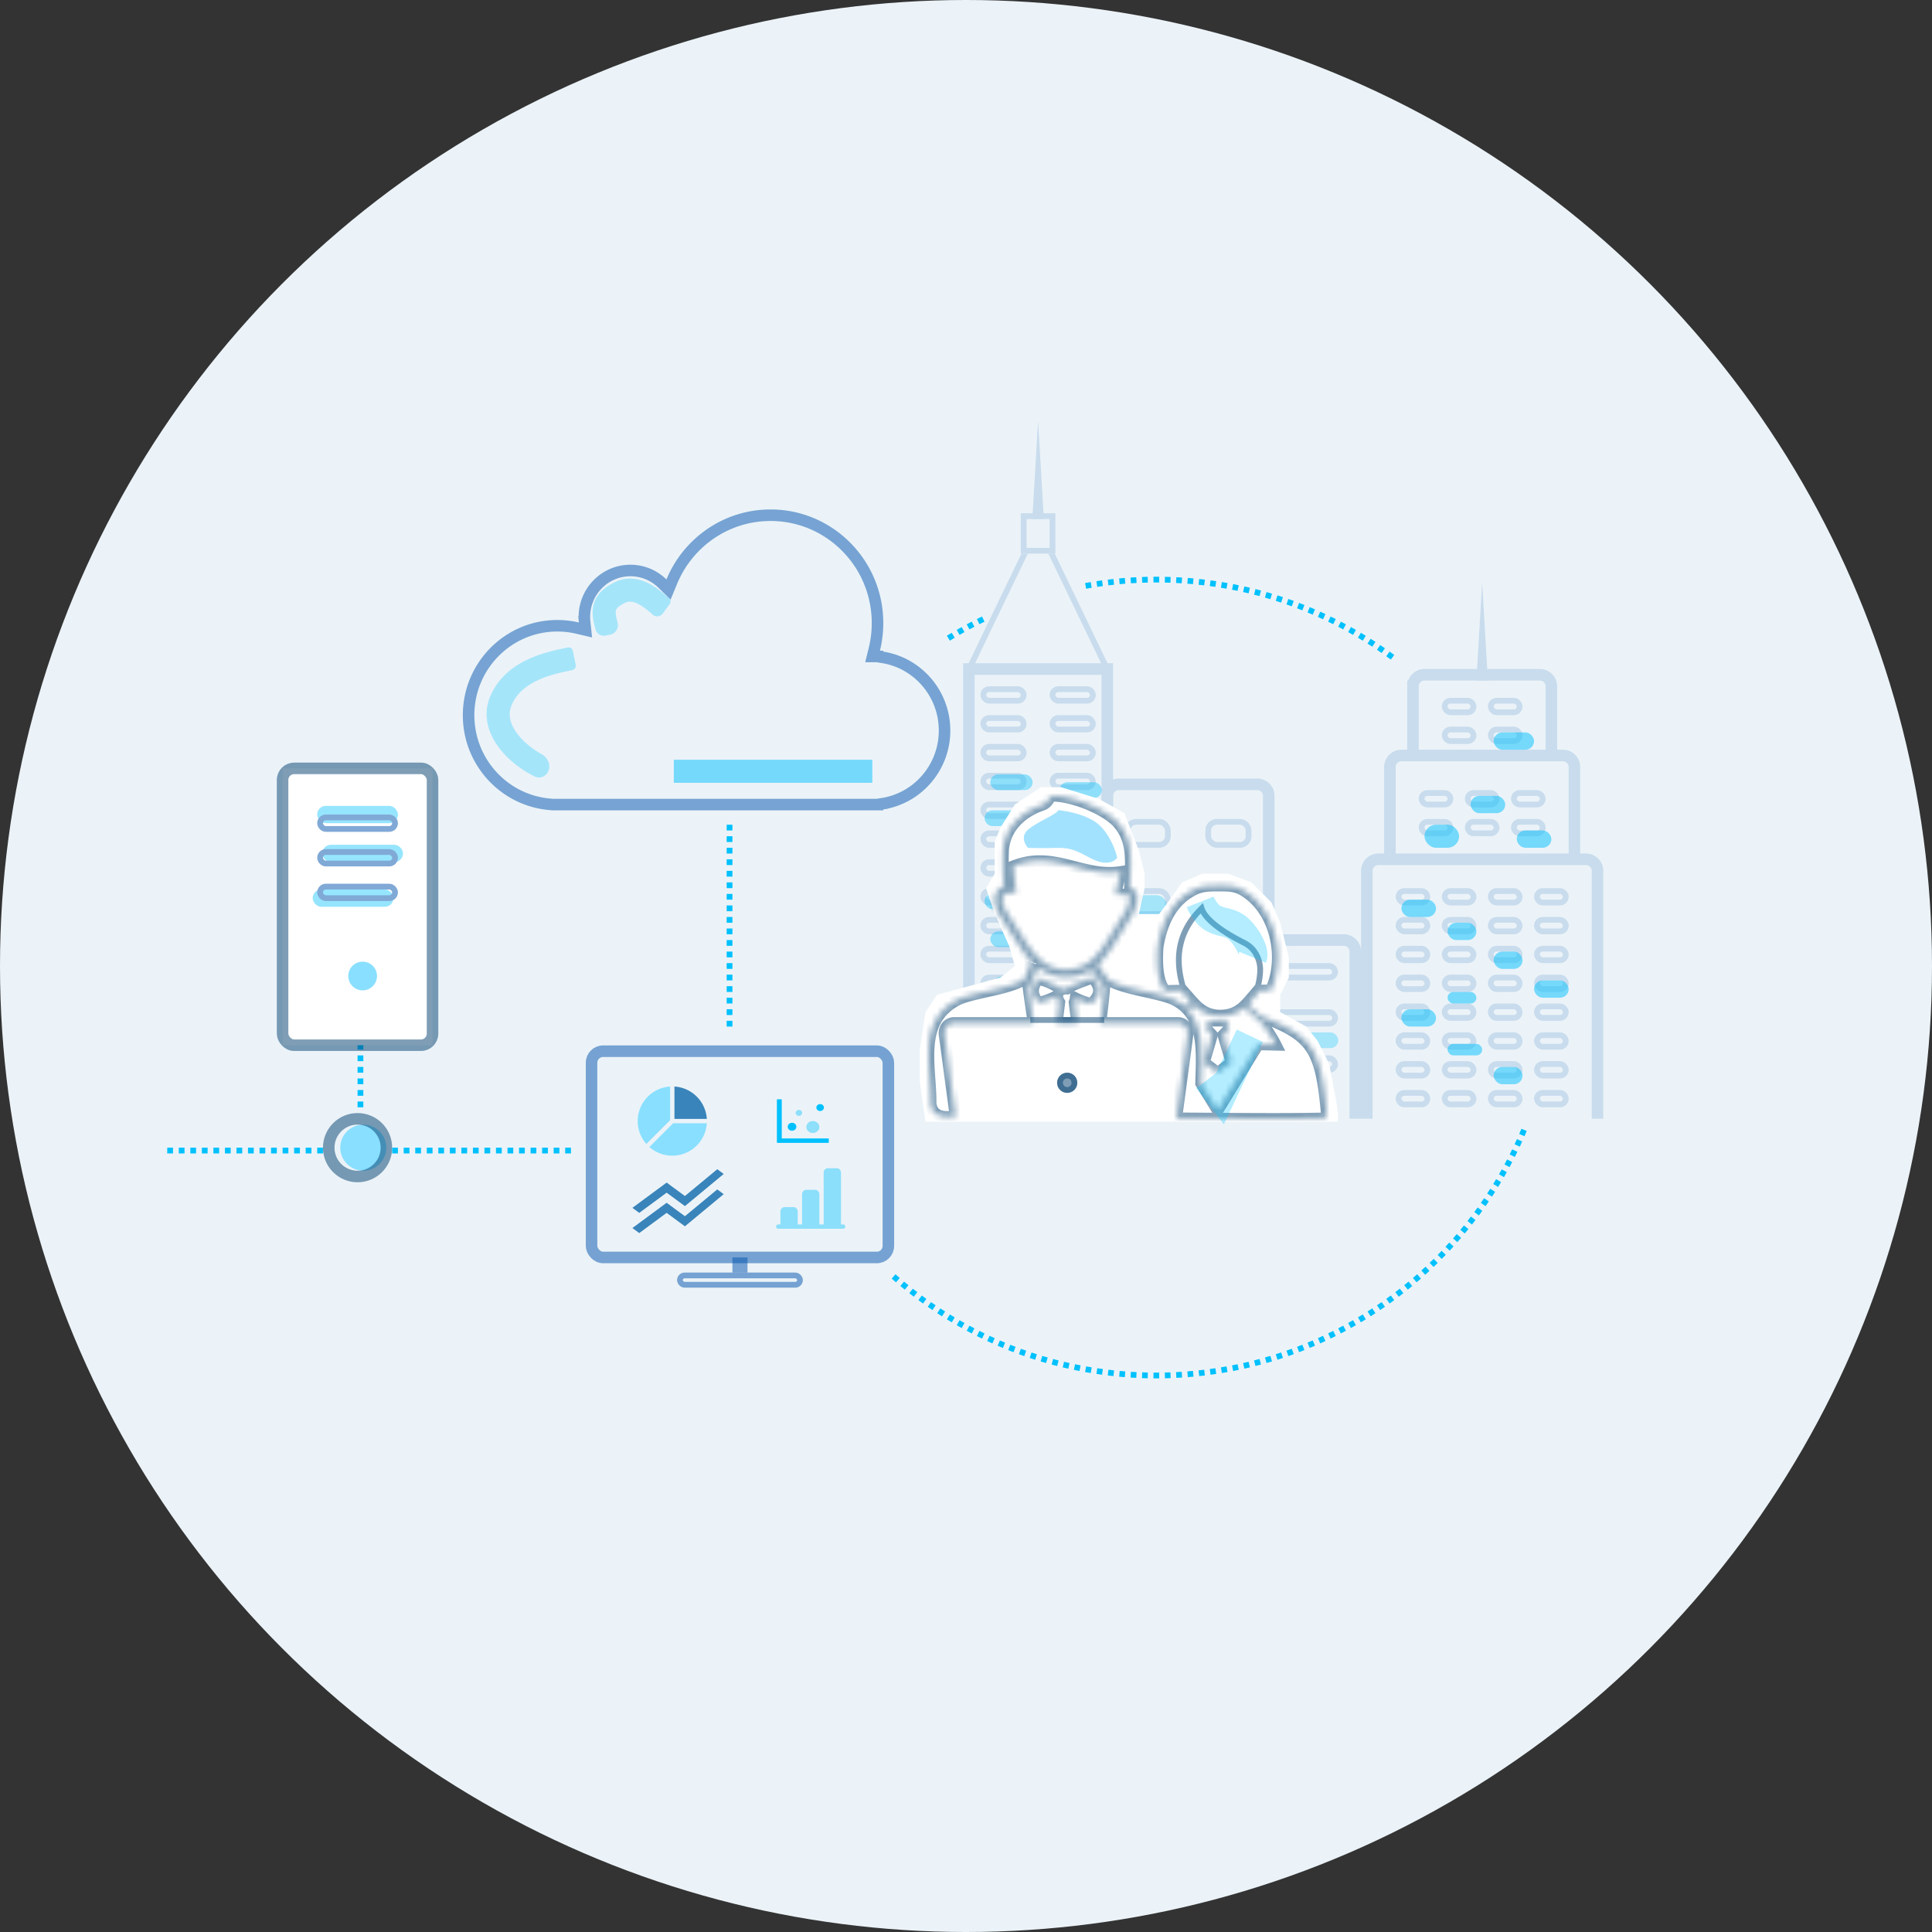 <svg width="335" height="335" fill="none" xmlns="http://www.w3.org/2000/svg"><rect width="100%" height="100%" fill="#333333" stroke="none"/><circle cx="167.5" cy="167.5" r="167.5" fill="#EBF3F8"/><g clip-path="url(#a)"><g opacity=".3"><path d="M237 151a2 2 0 0 1 2-2h36a2 2 0 0 1 2 2v65h-40v-65zM241 133a2 2 0 0 1 2-2h28a2 2 0 0 1 2 2v16h-32v-16zM245 119a2 2 0 0 1 2-2h20a2 2 0 0 1 2 2v12h-24v-12z" stroke="#76A3D3" stroke-width="2"/><rect x="250.5" y="121.5" width="5" height="2" rx="1" stroke="#76A3D3"/><rect x="250.5" y="126.5" width="5" height="2" rx="1" stroke="#76A3D3"/><rect x="246.5" y="137.5" width="5" height="2" rx="1" stroke="#76A3D3"/><rect x="246.5" y="142.5" width="5" height="2" rx="1" stroke="#76A3D3"/><rect x="242.5" y="154.5" width="5" height="2" rx="1" stroke="#76A3D3"/><rect x="242.5" y="159.5" width="5" height="2" rx="1" stroke="#76A3D3"/><rect x="242.5" y="164.5" width="5" height="2" rx="1" stroke="#76A3D3"/><rect x="242.5" y="169.5" width="5" height="2" rx="1" stroke="#76A3D3"/><rect x="242.5" y="174.5" width="5" height="2" rx="1" stroke="#76A3D3"/><rect x="242.5" y="179.5" width="5" height="2" rx="1" stroke="#76A3D3"/><rect x="242.5" y="184.5" width="5" height="2" rx="1" stroke="#76A3D3"/><rect x="242.5" y="189.5" width="5" height="2" rx="1" stroke="#76A3D3"/><rect x="262.5" y="137.5" width="5" height="2" rx="1" stroke="#76A3D3"/><rect x="262.5" y="142.5" width="5" height="2" rx="1" stroke="#76A3D3"/><rect x="258.5" y="154.5" width="5" height="2" rx="1" stroke="#76A3D3"/><rect x="258.5" y="159.5" width="5" height="2" rx="1" stroke="#76A3D3"/><rect x="258.5" y="164.5" width="5" height="2" rx="1" stroke="#76A3D3"/><rect x="258.5" y="169.5" width="5" height="2" rx="1" stroke="#76A3D3"/><rect x="258.5" y="174.5" width="5" height="2" rx="1" stroke="#76A3D3"/><rect x="258.5" y="179.5" width="5" height="2" rx="1" stroke="#76A3D3"/><rect x="258.5" y="184.5" width="5" height="2" rx="1" stroke="#76A3D3"/><rect x="258.5" y="189.5" width="5" height="2" rx="1" stroke="#76A3D3"/><rect x="266.5" y="154.5" width="5" height="2" rx="1" stroke="#76A3D3"/><rect x="266.5" y="159.5" width="5" height="2" rx="1" stroke="#76A3D3"/><rect x="266.5" y="164.5" width="5" height="2" rx="1" stroke="#76A3D3"/><rect x="266.5" y="169.5" width="5" height="2" rx="1" stroke="#76A3D3"/><rect x="266.5" y="174.5" width="5" height="2" rx="1" stroke="#76A3D3"/><rect x="266.5" y="179.5" width="5" height="2" rx="1" stroke="#76A3D3"/><rect x="266.5" y="184.5" width="5" height="2" rx="1" stroke="#76A3D3"/><rect x="266.5" y="189.5" width="5" height="2" rx="1" stroke="#76A3D3"/><rect x="258.5" y="121.5" width="5" height="2" rx="1" stroke="#76A3D3"/><rect x="258.5" y="126.5" width="5" height="2" rx="1" stroke="#76A3D3"/><rect x="254.5" y="137.5" width="5" height="2" rx="1" stroke="#76A3D3"/><rect x="254.5" y="142.5" width="5" height="2" rx="1" stroke="#76A3D3"/><rect x="250.5" y="154.5" width="5" height="2" rx="1" stroke="#76A3D3"/><rect x="250.5" y="159.5" width="5" height="2" rx="1" stroke="#76A3D3"/><rect x="250.5" y="164.5" width="5" height="2" rx="1" stroke="#76A3D3"/><rect x="250.5" y="169.5" width="5" height="2" rx="1" stroke="#76A3D3"/><rect x="250.5" y="174.5" width="5" height="2" rx="1" stroke="#76A3D3"/><rect x="250.5" y="179.5" width="5" height="2" rx="1" stroke="#76A3D3"/><rect x="250.5" y="184.5" width="5" height="2" rx="1" stroke="#76A3D3"/><rect x="250.5" y="189.5" width="5" height="2" rx="1" stroke="#76A3D3"/><path d="m257 101 1 17h-2l1-17z" fill="#76A3D3"/></g><g opacity=".3"><path d="M206 165a2 2 0 0 1 2-2h25a2 2 0 0 1 2 2v51h-29v-51z" stroke="#76A3D3" stroke-width="2"/><rect x="209.5" y="167.5" width="22" height="2" rx="1" stroke="#76A3D3"/><rect x="195.5" y="142.5" width="7" height="4" rx="1.5" stroke="#76A3D3"/><rect x="170.5" y="119.5" width="7" height="2" rx="1" stroke="#76A3D3"/><rect x="170.5" y="124.5" width="7" height="2" rx="1" stroke="#76A3D3"/><rect x="170.5" y="129.5" width="7" height="2" rx="1" stroke="#76A3D3"/><rect x="170.5" y="134.5" width="7" height="2" rx="1" stroke="#76A3D3"/><rect x="170.5" y="139.5" width="7" height="2" rx="1" stroke="#76A3D3"/><rect x="170.5" y="144.5" width="7" height="2" rx="1" stroke="#76A3D3"/><rect x="170.5" y="149.5" width="7" height="2" rx="1" stroke="#76A3D3"/><rect x="170.5" y="154.5" width="7" height="2" rx="1" stroke="#76A3D3"/><rect x="170.5" y="159.5" width="7" height="2" rx="1" stroke="#76A3D3"/><rect x="170.5" y="164.5" width="7" height="2" rx="1" stroke="#76A3D3"/><rect x="170.5" y="169.5" width="7" height="2" rx="1" stroke="#76A3D3"/><rect x="170.5" y="174.5" width="7" height="2" rx="1" stroke="#76A3D3"/><rect x="170.5" y="179.5" width="7" height="2" rx="1" stroke="#76A3D3"/><rect x="170.5" y="184.5" width="7" height="2" rx="1" stroke="#76A3D3"/><rect x="170.5" y="189.5" width="7" height="2" rx="1" stroke="#76A3D3"/><rect x="182.5" y="119.5" width="7" height="2" rx="1" stroke="#76A3D3"/><rect x="182.5" y="124.5" width="7" height="2" rx="1" stroke="#76A3D3"/><rect x="182.5" y="129.5" width="7" height="2" rx="1" stroke="#76A3D3"/><rect x="182.5" y="134.5" width="7" height="2" rx="1" stroke="#76A3D3"/><rect x="182.5" y="139.5" width="7" height="2" rx="1" stroke="#76A3D3"/><rect x="182.5" y="144.5" width="7" height="2" rx="1" stroke="#76A3D3"/><rect x="182.5" y="149.5" width="7" height="2" rx="1" stroke="#76A3D3"/><rect x="182.5" y="154.5" width="7" height="2" rx="1" stroke="#76A3D3"/><rect x="182.5" y="159.5" width="7" height="2" rx="1" stroke="#76A3D3"/><rect x="182.5" y="164.5" width="7" height="2" rx="1" stroke="#76A3D3"/><rect x="182.5" y="169.5" width="7" height="2" rx="1" stroke="#76A3D3"/><rect x="182.5" y="174.5" width="7" height="2" rx="1" stroke="#76A3D3"/><rect x="182.5" y="179.5" width="7" height="2" rx="1" stroke="#76A3D3"/><rect x="182.5" y="184.5" width="7" height="2" rx="1" stroke="#76A3D3"/><rect x="182.5" y="189.5" width="7" height="2" rx="1" stroke="#76A3D3"/><rect x="209.5" y="142.5" width="7" height="4" rx="1.5" stroke="#76A3D3"/><rect x="209.5" y="175.5" width="22" height="2" rx="1" stroke="#76A3D3"/><rect x="195.5" y="154.5" width="7" height="4" rx="1.5" stroke="#76A3D3"/><rect x="209.5" y="154.5" width="7" height="4" rx="1.5" stroke="#76A3D3"/><rect x="209.5" y="183.5" width="22" height="2" rx="1" stroke="#76A3D3"/><rect x="195.5" y="166.5" width="7" height="4" rx="1.5" stroke="#76A3D3"/><rect x="209.5" y="191.5" width="22" height="2" rx="1" stroke="#76A3D3"/><rect x="195.5" y="178.5" width="7" height="4" rx="1.5" stroke="#76A3D3"/><rect x="195.5" y="190.5" width="7" height="4" rx="1.5" stroke="#76A3D3"/><path stroke="#76A3D3" stroke-width="2" d="M168 116h24v87h-24z"/><path stroke="#76A3D3" d="M177.5 89.5h5v6h-5z"/><path fill-rule="evenodd" clip-rule="evenodd" d="m177.111 96-9.63 20-.481 1h26l-.481-1-9.63-20h-1.11l9.63 20h-22.818l9.63-20h-1.11z" fill="#76A3D3"/><path d="m180 73 1 17h-2l1-17z" fill="#76A3D3"/><path fill-rule="evenodd" clip-rule="evenodd" d="M194 135a3 3 0 0 0-3 3v64h2v-64a1 1 0 0 1 1-1h24a1 1 0 0 1 1 1v25h2v-25a3 3 0 0 0-3-3h-24zm12 82v-2h-8.5v2h8.5z" fill="#76A3D3"/></g><rect x="247" y="143" width="6" height="4" rx="2" fill="#00C1FE" fill-opacity=".5" style="mix-blend-mode:multiply"/><rect x="263" y="144" width="6" height="3" rx="1.5" fill="#00C1FE" fill-opacity=".5" style="mix-blend-mode:multiply"/><rect x="255" y="138" width="6" height="3" rx="1.5" fill="#00C1FE" fill-opacity=".5" style="mix-blend-mode:multiply"/><rect x="259" y="127" width="7" height="3" rx="1.5" fill="#00C1FE" fill-opacity=".5" style="mix-blend-mode:multiply"/><rect x="243" y="156" width="6" height="3" rx="1.5" fill="#00C1FE" fill-opacity=".5" style="mix-blend-mode:multiply"/><rect x="251" y="160" width="5" height="3" rx="1.5" fill="#00C1FE" fill-opacity=".5" style="mix-blend-mode:multiply"/><rect x="259" y="165" width="5" height="3" rx="1.5" fill="#00C1FE" fill-opacity=".5" style="mix-blend-mode:multiply"/><rect x="266" y="170" width="6" height="3" rx="1.5" fill="#00C1FE" fill-opacity=".5" style="mix-blend-mode:multiply"/><rect x="251" y="172" width="5" height="2" rx="1" fill="#00C1FE" fill-opacity=".5" style="mix-blend-mode:multiply"/><rect x="243" y="175" width="6" height="3" rx="1.5" fill="#00C1FE" fill-opacity=".5" style="mix-blend-mode:multiply"/><rect x="251" y="181" width="6" height="2" rx="1" fill="#00C1FE" fill-opacity=".5" style="mix-blend-mode:multiply"/><rect x="259" y="185" width="5" height="3" rx="1.5" fill="#00C1FE" fill-opacity=".5" style="mix-blend-mode:multiply"/></g><rect x="213.051" y="179.016" width="19" height="2.724" rx="1.362" fill="#00C1FE" fill-opacity=".3" style="mix-blend-mode:multiply"/><rect x="197.061" y="166.434" width="6.57" height="3.566" rx="1.783" fill="#00C1FE" fill-opacity=".3" style="mix-blend-mode:multiply"/><rect x="195.766" y="155.226" width="6.57" height="3.566" rx="1.783" fill="#00C1FE" fill-opacity=".3" style="mix-blend-mode:multiply"/><rect x="210.48" y="166.5" width="6.57" height="3.566" rx="1.783" fill="#00C1FE" fill-opacity=".3" style="mix-blend-mode:multiply"/><rect x="197.061" y="190" width="6.57" height="3.566" rx="1.783" fill="#00C1FE" fill-opacity=".3" style="mix-blend-mode:multiply"/><rect x="182.384" y="184.276" width="7.334" height="2.724" rx="1.362" fill="#00C1FE" fill-opacity=".4" style="mix-blend-mode:multiply"/><rect x="172.217" y="185.638" width="7.334" height="2.724" rx="1.362" fill="#00C1FE" fill-opacity=".4" style="mix-blend-mode:multiply"/><rect x="179.551" y="176.5" width="7.334" height="2.724" rx="1.362" fill="#00C1FE" fill-opacity=".4" style="mix-blend-mode:multiply"/><rect x="171.717" y="134.276" width="7.334" height="2.724" rx="1.362" fill="#00C1FE" fill-opacity=".4" style="mix-blend-mode:multiply"/><rect x="183.717" y="135.638" width="7.334" height="2.724" rx="1.362" fill="#00C1FE" fill-opacity=".4" style="mix-blend-mode:multiply"/><rect x="170.717" y="140.516" width="7.334" height="2.724" rx="1.362" fill="#00C1FE" fill-opacity=".4" style="mix-blend-mode:multiply"/><rect x="182.384" y="144.611" width="7.334" height="2.724" rx="1.362" fill="#00C1FE" fill-opacity=".4" style="mix-blend-mode:multiply"/><rect x="181.514" y="149.117" width="7.334" height="2.724" rx="1.362" fill="#00C1FE" fill-opacity=".4" style="mix-blend-mode:multiply"/><rect x="170.717" y="154.921" width="7.334" height="2.724" rx="1.362" fill="#00C1FE" fill-opacity=".4" style="mix-blend-mode:multiply"/><rect x="181.514" y="156.069" width="7.334" height="2.724" rx="1.362" fill="#00C1FE" fill-opacity=".4" style="mix-blend-mode:multiply"/><rect x="171.717" y="161.5" width="7.334" height="2.724" rx="1.362" fill="#00C1FE" fill-opacity=".4" style="mix-blend-mode:multiply"/><rect x="181.322" y="159.958" width="7.334" height="2.724" rx="1.362" fill="#00C1FE" fill-opacity=".4" style="mix-blend-mode:multiply"/><rect x="172.217" y="169.351" width="7.334" height="2.724" rx="1.362" fill="#00C1FE" fill-opacity=".4" style="mix-blend-mode:multiply"/><rect x="181.322" y="170.5" width="7.334" height="2.724" rx="1.362" fill="#00C1FE" fill-opacity=".4" style="mix-blend-mode:multiply"/><path stroke="#00C1FE" stroke-dasharray="1 1" d="M126.5 143v36"/><path d="m153.005 139.364-.846.132v.019H95.883l-.74-.071c-7.788-.754-13.89-7.371-13.89-15.434 0-8.57 6.893-15.505 15.378-15.505 1.212 0 2.39.141 3.519.408l1.372.324-.148-1.402a8.181 8.181 0 0 1-.045-.862c0-4.454 3.581-8.052 7.981-8.052 2.156 0 4.112.862 5.55 2.266l1.058 1.033.565-1.367c2.795-6.767 9.416-11.515 17.129-11.515 10.236 0 18.547 8.365 18.547 18.7 0 1.57-.192 3.095-.553 4.551l-.308 1.24h.861v.02l.846.131c6.097.949 10.776 6.266 10.776 12.692 0 6.427-4.679 11.743-10.776 12.692z" stroke="#76A3D3" stroke-width="2"/><path fill-rule="evenodd" clip-rule="evenodd" d="M111.216 105.039c-1.177-.74-2.042-.88-2.758-.544-.901.422-1.303.782-1.482 1.01a.942.942 0 0 0-.214.605c-.014.315.049.729.207 1.383.035.148.078.315.124.497.246.965-.392 1.9-1.372 2.076l-.817.146c-.743.134-1.464-.359-1.651-1.09a62.57 62.57 0 0 1-.173-.69c-.169-.703-.354-1.581-.315-2.495.043-.98.34-1.981 1.068-2.906.696-.884 1.69-1.578 2.927-2.158 2.58-1.209 5.006-.213 6.585.779.817.514 1.528 1.099 2.079 1.576.26.225.458.401.615.541a.71.71 0 0 1 .11.936l-1.209 1.653c-.426.584-1.231.693-1.772.213a32.774 32.774 0 0 0-.364-.32c-.494-.429-1.027-.859-1.588-1.212zm-17.463 12.687c-2.214.937-4.08 2.319-5.027 4.502-.786 1.811-.184 3.729 1.482 5.616 1.08 1.224 2.449 2.23 3.682 2.902.97.53 1.588 1.648 1.284 2.71-.303 1.062-1.416 1.679-2.413 1.204-1.885-.898-3.956-2.361-5.552-4.169-2.155-2.442-3.825-6.002-2.152-9.855 1.51-3.482 4.41-5.44 7.137-6.594 2.316-.98 4.714-1.46 6.277-1.773a.72.72 0 0 1 .847.555l.51 2.414a.813.813 0 0 1-.634.967c-1.581.319-3.534.714-5.441 1.521z" fill="#00C1FE" fill-opacity=".3"/><path d="M116.833 133.736h34.423" stroke="#00C1FE" stroke-opacity=".5" stroke-width="4"/><path fill-rule="evenodd" clip-rule="evenodd" d="M241.754 113.564a78.417 78.417 0 0 0-.803-.584l-.582.813c.265.19.528.382.791.576l.594-.805zm-1.613-1.156-.571.821a64.044 64.044 0 0 0-.808-.554l.559-.829c.275.186.548.373.82.562zm-1.646-1.11-.547.836a63.98 63.98 0 0 0-.823-.529l.536-.845c.279.177.557.357.834.538zm-1.677-1.063-.523.852a71.531 71.531 0 0 0-.837-.506l.511-.86c.284.169.567.34.849.514zm-1.705-1.015-.499.867a71.517 71.517 0 0 0-.852-.482l.486-.874c.29.161.578.324.865.489zm-1.736-.965-.473.88a88.779 88.779 0 0 0-.864-.457l.461-.887c.293.153.585.307.876.464zm-1.76-.915-.449.894a54.973 54.973 0 0 0-.878-.433l.435-.9c.299.144.596.29.892.439zm-1.787-.865-.423.907a59.245 59.245 0 0 0-.889-.407l.409-.912c.302.135.603.273.903.412zm-1.812-.813-.396.919c-.299-.13-.6-.257-.901-.382l.383-.923c.306.126.611.255.914.386zm-1.833-.76-.369.93a71.742 71.742 0 0 0-.912-.356l.356-.934c.31.118.618.238.925.36zm-1.856-.708-.343.94a55.623 55.623 0 0 0-.92-.328l.33-.945c.312.109.623.22.933.333zm-1.873-.653-.315.949c-.31-.103-.62-.204-.932-.302l.302-.954c.316.101.631.203.945.307zm-1.893-.599-.288.957a72.367 72.367 0 0 0-.938-.275l.275-.961c.318.09.635.183.951.279zm-1.908-.545-.261.965a77.48 77.48 0 0 0-.947-.248l.246-.969c.322.082.642.166.962.252zm-1.923-.489-.233.972a73.365 73.365 0 0 0-.953-.221l.219-.975c.323.072.645.147.967.224zm-1.939-.435-.205.979a59.982 59.982 0 0 0-.957-.193l.19-.982c.325.063.649.129.972.196zm-1.946-.378-.177.985a60.683 60.683 0 0 0-.965-.166l.162-.987c.328.054.654.11.98.168zm-1.962-.322-.148.989a60.66 60.66 0 0 0-.966-.138l.134-.991c.328.044.654.091.98.14zm-1.964-.266-.12.993a78.37 78.37 0 0 0-.974-.111l.105-.994c.33.035.66.072.989.112zm-1.975-.21-.092.996c-.323-.03-.648-.058-.973-.083l.078-.997c.329.026.658.054.987.084zm-1.979-.154-.063.998a79.3 79.3 0 0 0-.98-.055l.049-.999c.332.017.664.035.994.056zm-1.982-.097-.035.999a79.076 79.076 0 0 0-.977-.028l.021-.999c.331.007.662.016.991.028zm-1.986-.042-.007 1a80.69 80.69 0 0 0-.983 0l-.007-1 .498-.002.499.002zm-1.992.014.021.999a78.68 78.68 0 0 0-.978.028l-.035-.999c.33-.012.661-.021.992-.028zm-1.98.069.049.999a79.3 79.3 0 0 0-.98.055l-.063-.998c.331-.021.662-.039.994-.056zm-1.985.126.077.997c-.325.025-.649.053-.973.083l-.091-.996c.328-.03.657-.058.987-.084zm-1.974.182.106.994c-.326.035-.65.072-.974.111l-.12-.993c.329-.04.658-.077.988-.112zm-1.973.238.134.991c-.322.044-.644.089-.966.138l-.148-.989c.326-.049.653-.096.98-.14zm-1.962.294.162.987c-.322.053-.644.108-.965.166l-.176-.985c.326-.058.652-.114.979-.168zm-18.858 5.974.436.9a59.61 59.61 0 0 0-.879.433l-.448-.894c.296-.149.593-.295.891-.439zm-1.775.89.461.887c-.289.151-.577.303-.864.457l-.474-.88c.291-.157.583-.311.877-.464zm-1.748.94.486.874c-.285.159-.569.319-.851.482l-.499-.867c.287-.165.575-.328.864-.489zm-1.72.99.511.86c-.281.167-.56.335-.837.506l-.524-.853c.282-.173.565-.344.85-.513zm-10.419 111.98.661-.751c.245.216.491.429.739.641l-.65.76a75.783 75.783 0 0 1-.75-.65zm1.509 1.29.639-.769c.251.208.503.415.757.62l-.628.778a91.548 91.548 0 0 1-.768-.629zm1.545 1.246.617-.787c.256.202.515.401.774.598l-.605.796a51.35 51.35 0 0 1-.786-.607zm1.58 1.203.594-.805c.262.194.526.386.791.576l-.583.813a78.282 78.282 0 0 1-.802-.584zm1.613 1.156c.272.189.545.376.819.561l.559-.829c-.27-.182-.539-.366-.807-.553l-.571.821zm1.645 1.11.548-.837c.273.179.547.355.822.53l-.535.845c-.28-.178-.558-.357-.835-.538zm1.677 1.063.524-.852c.277.171.556.339.837.506l-.511.86a79.84 79.84 0 0 1-.85-.514zm1.706 1.015.499-.867c.282.162.566.323.851.482l-.486.874a73.561 73.561 0 0 1-.864-.489zm1.735.965.474-.88c.287.154.575.306.864.456l-.461.888a66.445 66.445 0 0 1-.877-.464zm1.761.915.448-.894c.292.147.585.291.879.433l-.436.9c-.298-.144-.595-.29-.891-.439zm1.787.865c.3.139.6.277.902.412l.41-.912a65.222 65.222 0 0 1-.889-.407l-.423.907zm1.812.813.396-.919c.299.13.599.257.901.382l-.383.923a67.629 67.629 0 0 1-.914-.386zm1.832.76.37-.93c.303.121.607.239.912.356l-.357.934a80.29 80.29 0 0 1-.925-.36zm1.857.707.343-.939c.305.112.612.221.919.328l-.329.945a60.83 60.83 0 0 1-.933-.334zm1.872.654.316-.949c.309.103.62.204.932.302l-.302.954a87.24 87.24 0 0 1-.946-.307zm1.893.599.289-.957c.311.093.624.185.937.275l-.274.961a74.54 74.54 0 0 1-.952-.279zm1.909.545.26-.966c.315.085.631.168.948.249l-.247.969a75.177 75.177 0 0 1-.961-.252zm1.923.489.233-.972c.316.076.634.149.952.221l-.218.975a61.707 61.707 0 0 1-.967-.224zm1.939.435.204-.979c.319.067.638.131.958.193l-.191.982a79.414 79.414 0 0 1-.971-.196zm1.946.378.176-.985c.321.058.643.113.966.166l-.163.987c-.327-.054-.653-.11-.979-.168zm1.961.322.149-.989c.321.048.643.094.965.138l-.134.991a64.164 64.164 0 0 1-.98-.14zm1.965.266.12-.993c.324.039.649.076.974.111l-.106.994c-.33-.035-.659-.072-.988-.112zm1.975.21.091-.996c.324.03.649.058.974.083l-.078.997c-.33-.026-.659-.054-.987-.084zm1.978.154.064-.998c.326.02.652.039.979.055l-.049.999a81.58 81.58 0 0 1-.994-.056zm1.982.097.035-.999c.326.011.651.021.978.027l-.021 1a65.315 65.315 0 0 1-.992-.028zm1.987.042.007-1 .326.002h.165l.492-.002.007 1-.499.002-.498-.002zm1.992-.014-.021-1c.326-.006.652-.016.977-.027l.036.999c-.33.012-.661.021-.992.028zm1.98-.069-.05-.999c.328-.016.654-.035.98-.055l.063.998c-.33.021-.662.039-.993.056zm1.985-.126-.078-.997c.325-.025.65-.053.973-.083l.092.996c-.329.03-.658.058-.987.084zm1.973-.182-.105-.994c.325-.035.65-.072.974-.111l.12.993c-.329.04-.658.077-.989.112zm1.973-.238-.134-.991c.323-.044.645-.09.966-.138l.148.989a62.43 62.43 0 0 1-.98.14zm1.962-.294-.162-.987c.323-.053.644-.108.965-.166l.177.985c-.326.058-.652.114-.98.168zm1.954-.35-.19-.982c.32-.062.639-.126.957-.193l.205.979c-.323.067-.647.133-.972.196zm1.944-.407-.219-.975c.319-.072.636-.145.953-.221l.233.972a64.44 64.44 0 0 1-.967.224zm1.928-.461-.246-.969c.316-.081.632-.164.947-.249l.261.966c-.32.086-.64.17-.962.252zm1.919-.518-.275-.961c.314-.09.627-.182.938-.275l.288.957c-.316.095-.633.188-.951.279zm1.899-.571-.302-.954c.312-.098.622-.199.932-.302l.315.949c-.314.104-.629.206-.945.307zm1.885-.627-.33-.945c.308-.107.615-.216.92-.328l.343.939c-.31.114-.621.225-.933.334zm1.864-.681c.31-.118.618-.238.925-.36l-.369-.93c-.303.121-.607.239-.912.356l.356.934zm1.844-.734-.383-.923c.301-.125.602-.252.901-.382l.396.918c-.303.132-.608.26-.914.387zm1.823-.787-.409-.912c.297-.134.594-.269.889-.407l.423.907c-.3.139-.601.277-.903.412zm1.798-.838-.435-.9c.294-.142.587-.286.878-.433l.449.894c-.296.149-.593.295-.892.439zm1.776-.89-.461-.888c.289-.15.577-.302.864-.456l.473.88c-.291.157-.583.311-.876.464zm1.747-.94-.486-.874c.285-.159.569-.32.852-.482l.499.867c-.287.165-.575.328-.865.489zm1.721-.99-.511-.86c.28-.167.559-.335.837-.506l.523.852a91.15 91.15 0 0 1-.849.514zm1.692-1.039-.536-.845c.276-.175.55-.351.823-.53l.547.837c-.277.181-.555.361-.834.538zm1.66-1.087-.559-.829c.271-.182.54-.366.808-.553l.571.821c-.272.189-.545.376-.82.561zm1.63-1.133-.582-.813c.265-.19.528-.382.791-.576l.594.805c-.266.196-.534.391-.803.584zm1.597-1.18-.606-.796c.26-.197.518-.396.775-.598l.617.787c-.261.205-.523.407-.786.607zm1.562-1.224c.258-.208.514-.417.768-.629l-.639-.769c-.25.208-.503.415-.757.62l.628.778zm1.527-1.269-.649-.76c.248-.212.494-.425.739-.641l.66.751a58.19 58.19 0 0 1-.75.65zm1.491-1.311-.671-.741c.241-.219.482-.439.72-.662l.682.732c-.242.226-.486.449-.731.671zm1.452-1.353-.692-.722c.236-.225.47-.453.702-.682l.702.713c-.236.232-.473.462-.712.691zm1.414-1.393-.712-.702c.229-.233.456-.466.682-.702l.722.692c-.229.239-.46.476-.692.712zm1.373-1.433-.731-.682c.222-.239.442-.479.661-.721l.742.671c-.222.246-.446.489-.672.732zm1.332-1.472-.75-.661c.215-.244.429-.491.641-.739l.76.65c-.215.252-.432.502-.651.75zm1.291-1.509-.77-.639c.209-.251.415-.503.62-.757l.778.628c-.208.258-.417.514-.628.768zm1.246-1.545-.787-.617c.201-.256.4-.514.598-.774l.796.606c-.201.263-.403.525-.607.785zm1.202-1.58-.804-.594c.193-.262.385-.526.575-.791l.813.583c-.193.269-.387.536-.584.802zm1.157-1.613-.821-.571c.186-.268.37-.537.553-.807l.829.559c-.185.275-.372.548-.561.819zm1.11-1.645-.837-.548c.178-.272.355-.547.529-.822l.845.535c-.177.28-.356.558-.537.835zm1.063-1.677-.852-.523c.17-.278.339-.557.505-.837l.86.511c-.169.284-.34.567-.513.849zm1.014-1.706-.867-.499c.163-.282.323-.566.482-.851l.874.486c-.161.289-.324.577-.489.864zm.966-1.735-.881-.474c.154-.287.306-.575.457-.864l.887.461c-.152.294-.307.586-.463.877zm.915-1.761-.894-.448c.146-.292.29-.585.432-.879l.901.436a91.99 91.99 0 0 1-.439.891zm.864-1.787-.906-.422c.137-.296.273-.592.406-.89l.913.41c-.136.302-.273.603-.413.902zm.813-1.811c.131-.304.26-.609.387-.914l-.924-.383c-.125.301-.252.601-.381.9l.918.397z" fill="#00C1FE"/><circle cx="62.991" cy="199" r="3.991" fill="#89DFFF" style="mix-blend-mode:multiply"/><circle cx="62" cy="199" r="5" stroke="#003E6E" stroke-opacity=".5" stroke-width="2"/><path stroke="#00C1FE" stroke-dasharray="1 1" d="M68 199.5h31M29 199.5h27M62.5 181v12"/><path fill="#fff" d="M49 133.234h26v48H49z"/><rect x="49" y="133.234" width="26" height="48" rx="2" stroke="#003E6E" stroke-opacity=".5" stroke-width="2"/><rect x="55" y="139.734" width="14" height="3" rx="1.5" fill="#96E5FE"/><circle cx="62" cy="170.234" r="2.5" stroke="#fff"/><circle cx="62.881" cy="169.236" r="2.491" fill="#89DFFF" style="mix-blend-mode:multiply"/><rect x="55.881" y="146.484" width="14" height="3" rx="1.5" fill="#96E5FE"/><rect x="54.217" y="154.234" width="14" height="3" rx="1.5" fill="#96E5FE"/><rect x="55.5" y="141.734" width="13" height="2" rx="1" stroke="#80A9D6"/><rect x="55.5" y="147.734" width="13" height="2" rx="1" stroke="#80A9D6"/><rect x="55.5" y="153.734" width="13" height="2" rx="1" stroke="#80A9D6"/><rect x="102.572" y="182.273" width="51.468" height="35.766" rx="2" stroke="#0053AD" stroke-opacity=".5" stroke-width="2"/><rect x="117.901" y="221.156" width="20.808" height="1.617" rx=".809" stroke="#0053AD" stroke-opacity=".5"/><path fill="#0053AD" fill-opacity=".5" d="M126.997 218.039h2.617v2.617h-2.617z"/><path d="M142.822 203.31a.749.749 0 0 1 .75-.75h1.5a.75.75 0 0 1 .75.75v9h.375a.375.375 0 0 1 0 .75h-11.25a.375.375 0 1 1 0-.75h.375v-2.25a.749.749 0 0 1 .75-.75h1.5a.75.75 0 0 1 .75.75v2.25h.75v-5.25a.749.749 0 0 1 .75-.75h1.5a.75.75 0 0 1 .75.75v5.25h.75v-9z" fill="#00C1FE" fill-opacity=".41"/><path d="M122.561 194.763h-5.833l-4.125 4.125a6 6 0 0 0 9.958-4.125zm-10.489 3.594a6.002 6.002 0 0 1 4.125-9.958v5.833l-4.125 4.125z" fill="#89DFFF"/><path d="M116.947 194.013v-5.614a6.006 6.006 0 0 1 5.614 5.614h-5.614z" fill="#3984BA"/><path d="M143.616 197.396h-8.062v-6.704c0-.047-.042-.086-.094-.086h-.656c-.052 0-.094.039-.094.086v7.391c0 .047.042.086.094.086h8.812c.052 0 .094-.039.094-.086v-.602c0-.047-.042-.085-.094-.085zm-7.031-2.02a.66.66 0 0 0 .22.486c.14.129.331.201.53.201s.39-.072.53-.201a.66.66 0 0 0 .22-.486.66.66 0 0 0-.22-.486.784.784 0 0 0-.53-.202.784.784 0 0 0-.53.202.66.66 0 0 0-.22.486zm4.969-3.33c0 .159.069.312.192.425.123.113.29.176.464.176a.687.687 0 0 0 .464-.176.578.578 0 0 0 .192-.425.574.574 0 0 0-.192-.425.687.687 0 0 0-.464-.177.687.687 0 0 0-.464.177.574.574 0 0 0-.192.425z" fill="#00C1FE"/><path opacity=".4" d="M138.133 193.334a.492.492 0 0 1-.165-.364c0-.137.059-.268.165-.365a.586.586 0 0 1 .397-.151c.149 0 .293.054.398.151a.494.494 0 0 1 .165.365.492.492 0 0 1-.165.364.588.588 0 0 1-.398.151.586.586 0 0 1-.397-.151zM140.149 196.148a.99.99 0 0 1-.33-.729c0-.274.119-.536.33-.729.211-.194.497-.302.795-.302.299 0 .585.108.796.302a.987.987 0 0 1 .329.729.989.989 0 0 1-.329.729 1.176 1.176 0 0 1-.796.302c-.298 0-.584-.108-.795-.302z" fill="#00C1FE"/><path d="m109.656 212.935 5.937-4.381 3.167 2.333 5.613-4.649 1.116.823-6.729 5.576-3.167-2.333-4.75 3.506-1.187-.875zm1.187-2.625 4.75-3.506 3.167 2.333 6.729-5.576-1.116-.823-5.613 4.649-3.167-2.333-5.937 4.381 1.187.875z" fill="#3984BA"/><path d="m190.477 138.5-6.5-2h-3.5l-4.5 3-2.5 4-1 2.5v5.5l-1.5 2.5 1.5 4.5 2.5 5.5 1 3.5-2.5 2-11 3-2 3-1 6.5v5.5l1 7h71.5v-2l-1.5-8-2-4-2-2.5-4.5-2.5v-3l1.5-3V166l-1.5-6-1.5-3.5-3.5-3.5-4-1.5h-4.5l-3.5 1.5-2.5 3.5-1.5 2h-3.5l1-4.5v-2.5l-1-4-2.5-6.5-4.5-2.5z" fill="#fff"/><mask id="b" fill="#fff"><path fill-rule="evenodd" clip-rule="evenodd" d="m208.774 184.207 1.392-4.741-.679-.734c-.309-.442-.376-.828-.202-1.159.37-.718 1.134-.585 1.847-.585.747 0 1.668-.138 1.904.778.078.309-.023.629-.242.96l-.679.735 1.392 4.741-2.364 1.832-2.369-1.827zm-28.711-10.343c-1.168-1.308-1.269-2.677 0-4.123 1.466.364 2.808.988 4.043 1.832.27-.116.578-.16.882-.143 1.286-.894 2.925-1.259 4.357-1.932 1.713 1.639 1.527 3.146-.157 4.548a11.845 11.845 0 0 1-2.69-.966 2.536 2.536 0 0 1-.185.712l.438 3.577h-3.493l.438-3.577c-.275-.453-.376-.839-.365-1.165-1.011.597-2.117.983-3.268 1.237zm-4.661-19.103c-.511.022-.904.127-1.168.298a.924.924 0 0 0-.336.381 1.38 1.38 0 0 0-.113.613c.023.695.388 1.6 1.106 2.643l.012.017 2.319 3.621c.932 1.451 1.903 2.931 3.116 4.023 1.163 1.049 2.578 1.756 4.442 1.761 2.021.006 3.504-.728 4.705-1.838 1.247-1.148 2.235-2.726 3.207-4.294l2.611-4.228c.488-1.093.662-1.821.55-2.252-.067-.254-.354-.381-.842-.403-.101-.005-.208-.005-.32-.005a8.363 8.363 0 0 0-.365.022.854.854 0 0 1-.202-.011 4.02 4.02 0 0 1-.719-.039l.893-3.891c-6.632 1.027-11.596-3.814-18.609-.966l.505 4.587c-.275.005-.544 0-.792-.039zm3.078 16.172a.728.728 0 0 1-.163.16c.219 1.739.528 3.969.893 6.276h-13.791c-.989 0-1.792.91-1.64 2.02l1.915 14.267h-1.752c-1.612-.121-2.432-.938-2.572-2.362.079-6.375-2.386-14.085 4.447-17.828 2.499-1.374 8.951-1.838 11.764-3.648.41-.762.865-2.092 1.151-2.953-.022.061.056-.171.04-.116l.028-.082c-1.034-1.093-1.881-2.379-2.69-3.649l-2.319-3.621c-.848-1.241-1.286-2.378-1.314-3.311-.011-.436.062-.839.23-1.187.174-.364.438-.673.798-.911.168-.11.353-.204.561-.281-.152-1.965-.208-4.443-.107-6.513.051-.491.146-.982.287-1.474.848-2.98 3.453-5.127 6.429-6.137 1.443-.491.887-1.662 2.347-1.579 3.459.188 8.799 2.379 10.849 4.703 2.875 3.256 2.134 7.269 2.038 11.243.64.193 1.056.59 1.224 1.242.186.717-.016 1.733-.634 3.113a.323.323 0 0 1-.039.071l-2.64 4.278c-1.016 1.65-2.049 3.301-3.43 4.57l-.068.061c.129.187.275.392.427.607.46.662.983 1.413 1.465 2.003 2.87 1.756 9.187 2.225 11.652 3.582.59.326 1.106.69 1.555 1.093.382-.331.747-.651 1.039-.916l-.404-.453-1.269-1.451-.943.022-1.797.044c-1.544-1.744-1.449-5.497-1.297-7.661.718-4.349 2.431-7.484 5.216-9.295 1.887-1.225 3.016-1.297 5.222-1.297 1.926 0 3.106-.044 4.751 1.022 5.351 3.466 7.013 11.64 4.397 17.148h-1.87l-.118.138-.169.193-.814.961c-.326.381-.651.767-1.005 1.126.449.43 1.056.955 1.612 1.435.263.226.516.441.741.64 8.372 3.279 10.214 5.188 11.236 15.802.191 1.96.168 1.871-1.741 1.91-7.069.138-16.082 0-24.235-.033l.033-.249 1.915-14.267c.152-1.11-.651-2.02-1.639-2.02h-13.483c.332-2.335.573-4.559.691-6.243-.629-.684-1.303-1.656-1.875-2.489-.13-.182-.253-.364-.371-.53-1.213.8-2.656 1.292-4.464 1.292-2.016-.006-3.583-.685-4.885-1.722-.365 1.076-.899 2.55-1.415 3.256zm27.497 4.2c2.836 3.174 2.392 8.18 2.28 12.706l2.881 4.703 7.019-11.448 3.049.072a21.759 21.759 0 0 0-2.493-3.83c-.253-.254-.753-.685-1.292-1.148a44.641 44.641 0 0 1-1.667-1.485c-.191.16-.388.314-.601.452-.91.613-2.039 1.021-3.572 1.016-1.437 0-2.515-.397-3.402-.977a7.738 7.738 0 0 1-1.18-.966c-.303.276-.657.585-1.022.905z"/></mask><path d="m205.124 171.099-.479.142.062.21.196.096.221-.448zm3.234-13.6.477-.151-.245-.777-.582.571.35.357zm9.557 8.168-.447.223v.001l.447-.224zm.455 4.096.494.077.001-.002-.495-.075zm-.303 1.336.245.436.175-.099.058-.192-.478-.145zm-.427.458.374.332.003-.004-.377-.328zm-.168.198.38.325.006-.007-.386-.318zm-.82.961-.38-.325-.001.001.381.324zm-2.055 2.009-.278-.416-.002.001.28.415zm-5.874.038-.274.419.002.001.272-.42zm-1.993-1.882-.376.33.376-.33zm-1.483-1.694.377-.329-.013-.014-.013-.014-.351.357zm-26.041-4.161.039-.116-.947-.321-.039.116.947.321zm26.397 3.93c-.729-2.454-.913-4.779-.443-6.955.469-2.173 1.598-4.231 3.549-6.145l-.701-.714c-2.075 2.037-3.311 4.265-3.826 6.647-.513 2.379-.302 4.878.463 7.452l.958-.285zm2.278-13.307c.409 1.296 1.664 2.513 3.057 3.544 1.417 1.048 3.08 1.977 4.447 2.673l.453-.892c-1.346-.684-2.953-1.584-4.305-2.585-1.378-1.02-2.393-2.074-2.698-3.041l-.954.301zm7.446 6.189c.853.414 1.603.97 2.141 2.052l.895-.445c-.664-1.335-1.61-2.027-2.599-2.507l-.437.9zm2.141 2.053c.63 1.264.631 2.325.408 3.797l.989.15c.237-1.564.26-2.865-.502-4.394l-.895.447zm.408 3.795a9.136 9.136 0 0 1-.287 1.267l.956.291c.137-.448.243-.913.319-1.404l-.988-.154zm-.054.977a.875.875 0 0 0-.243.195l.763.647c-.016.018-.028.027-.031.03-.004.003-.004.002.001 0l-.49-.872zm-.243.195c-.114.135-.218.258-.316.37l.754.657c.104-.119.214-.25.325-.38l-.763-.647zm-.312.366c-.045.05-.083.094-.181.214l.772.635c.092-.112.122-.146.156-.184l-.747-.665zm-.175.207-.82.96.76.649.82-.96-.76-.649zm-.821.961c-.631.743-1.217 1.427-1.952 1.917l.555.832c.871-.581 1.544-1.377 2.159-2.102l-.762-.647zm-1.954 1.918c-.685.463-1.536.776-2.741.776v1c1.4 0 2.447-.371 3.3-.947l-.559-.829zm-2.741.776c-1.092 0-1.908-.305-2.58-.742l-.545.839c.821.534 1.825.903 3.125.903v-1zm-2.579-.741c-.71-.465-1.292-1.11-1.891-1.793l-.752.659c.591.674 1.255 1.42 2.095 1.971l.548-.837zm-1.891-1.793-1.482-1.694-.753.658 1.483 1.695.752-.659zm-1.508-1.722a.989.989 0 0 0-.254-.18l-.441.897-.005-.003c-.001 0-.001 0 0 0l.001.001-.002-.002.701-.713zm-26.388 7.039h4.048v-1h-4.048v1zm11.589-1h-4.048v1h4.048v-1zm17.975 7.338-.96-.282-.192.657.541.417.611-.792zm1.392-4.741.96.282.16-.545-.386-.416-.734.679zm-.679-.734-.82.573.04.056.046.05.734-.679zm-.202-1.159.885.465.003-.006-.888-.459zm3.751.193.969-.246-.001-.003-.968.249zm-.242.96.734.68.056-.06.044-.068-.834-.552zm-.679.735-.734-.68-.386.417.16.544.96-.281zm1.392 4.741.613.79.539-.418-.192-.654-.96.282zm-2.364 1.832-.61.792.612.472.611-.474-.613-.79zm-31.08-12.17-.746.666.39.436.571-.126-.215-.976zm0-4.123.241-.971-.591-.147-.402.458.752.66zm4.043 1.832-.564.826.454.31.505-.217-.395-.919zm.882-.143-.055.998.343.019.283-.196-.571-.821zm4.357-1.932.692-.722-.496-.475-.621.292.425.905zm-.157 4.548-.218.976.48.107.378-.314-.64-.769zm-2.69-.966.446-.895-1.291-.643-.149 1.434.994.104zm-.185.712-.925-.38-.1.242.032.26.993-.122zm.438 3.577v1h1.13l-.138-1.122-.992.122zm-3.493 0-.992-.122-.138 1.122h1.13v-1zm.438-3.577.993.122.042-.345-.18-.296-.855.519zm-.365-1.165 1 .035.062-1.822-1.57.926.508.861zm-7.929-17.866.155-.988-.098-.015-.1.004.043.999zm-1.168.298-.544-.839-.004.003.548.836zm-.336.381-.905-.427-.004.01.909.417zm-.113.613-.999.023v.009l.999-.032zm1.106 2.643.828-.561-.004-.006-.824.567zm.012.017.842-.539-.007-.011-.008-.011-.827.561zm2.319 3.621-.842.539v.001l.842-.54zm3.116 4.023.67-.742-.67.742zm4.442 1.761-.003 1 .003-1zm4.705-1.838-.677-.735h-.001l.678.735zm3.207-4.294.85.527.001-.002-.851-.525zm2.611-4.228.851.526.035-.057.027-.061-.913-.408zm.55-2.252.968-.252-.001-.004-.967.256zm-.842-.403-.055.999h.01l.045-.999zm-.32-.005v-1h-.024l-.023.001.047.999zm-.365.022.081.997.004-.001-.085-.996zm-.202-.011.161-.987-.104-.017-.105.005.048.999zm-.719-.039-.975-.223-.245 1.069 1.087.145.133-.991zm.893-3.891.974.224.33-1.438-1.457.226.153.988zm-18.609-.966-.376-.926-.701.284.083.752.994-.11zm.505 4.587.02 1 1.094-.022-.12-1.088-.994.11zm2.286 16.133.803.595.004-.005-.807-.59zm-.163.16-.582-.813-.485.346.075.592.992-.125zm.893 6.276v1h1.17l-.183-1.157-.987.157zm-15.431 2.02.991-.133v-.003l-.991.136zm1.915 14.267v1h1.143l-.152-1.133-.991.133zm-1.752 0-.075.998.037.002h.038v-1zm-2.572-2.362-1-.012-.001.055.006.055.995-.098zm4.447-17.828.481.878.001-.001-.482-.877zm11.764-3.648.541.841.217-.14.123-.227-.881-.474zm1.151-2.953.949.316-1.887-.663.938.347zm.04-.116-.957-.292 1.904.613-.947-.321zm.028-.082.947.321.193-.571-.414-.437-.726.687zm-2.69-3.649.843-.537-.001-.002-.842.539zm-2.319-3.621.842-.539-.008-.012-.008-.012-.826.563zm-1.314-3.311-1 .026v.004l1-.03zm.23-1.187.9.436.002-.005-.902-.431zm.798-.911-.549-.836-.003.002.552.834zm.561-.281.349.937.706-.263-.058-.751-.997.077zm-.107-6.513-.994-.102-.003.026-.001.027.998.049zm.287-1.474.961.275.001-.001-.962-.274zm6.429-6.137.322.947v-.001l-.322-.946zm2.347-1.579-.056.999h.002l.054-.999zm10.849 4.703-.75.661v.001l.75-.662zm2.038 11.243-.999-.024-.019.761.729.22.289-.957zm1.224 1.242.969-.25v-.001l-.969.251zm-.634 3.113-.913-.409-.007.016-.006.016.926.377zm-.039.071-.795-.606-.03.039-.026.042.851.525zm-2.64 4.278-.851-.525.851.525zm-3.43 4.57.669.743.007-.007-.676-.736zm-.068.061-.669-.743-.652.587.497.723.824-.567zm.427.607.821-.571-.004-.005-.817.576zm1.465 2.003-.774.633.108.132.145.088.521-.853zm11.652 3.582.484-.875h-.001l-.483.875zm1.555 1.093-.667.745.656.589.667-.578-.656-.756zm1.039-.916.672.741.74-.671-.67-.741-.742.671zm-.404-.453-.753.659.006.006.005.006.742-.671zm-1.269-1.451.753-.658-.308-.353-.468.011.023 1zm-.943.022-.024-1h-.001l.025 1zm-1.797.044-.749.663.308.348.465-.011-.024-1zm-1.297-7.661-.987-.163-.008.046-.003.047.998.07zm5.216-9.295-.544-.838h-.001l.545.838zm9.973-.275.543-.84-.543.84zm4.397 17.148v1h.632l.271-.571-.903-.429zm-1.87 0v-1h-.461l-.3.351.761.649zm-.118.138.753.658.007-.008-.76-.65zm-.169.193-.753-.657-.009.011.762.646zm-.814.961.76.65.003-.003-.763-.647zm-1.005 1.126-.712-.702-.712.722.732.702.692-.722zm1.612 1.435-.654.757.003.002.651-.759zm.741.64-.663.749.133.118.165.064.365-.931zm11.236 15.802-.996.096.001.001.995-.097zm-1.741 1.91.02 1-.02-1zm-24.235-.033-.991-.135-.153 1.13 1.14.005.004-1zm.033-.249.991.135.001-.002-.992-.133zm1.915-14.267-.991-.136v.003l.991.133zm-15.122-2.02-.99-.141-.161 1.141h1.151v-1zm.691-6.243.998.07.03-.429-.292-.317-.736.676zm-1.875-2.489.824-.566-.004-.006-.005-.006-.815.578zm-.371-.53.815-.58-.56-.786-.806.531.551.835zm-4.464 1.292-.003 1h.003v-1zm-4.885-1.722.623-.783-1.113-.886-.457 1.347.947.322zm26.082 7.456-.659-.752-.759.666.673.753.745-.667zm2.28 12.706-1-.025-.007.295.154.252.853-.522zm2.881 4.703-.853.522.852 1.391.853-1.391-.852-.522zm7.019-11.448.023-.999-.575-.014-.301.491.853.522zm3.049.072-.024 1 1.668.039-.751-1.49-.893.451zm-2.493-3.83.78-.626-.034-.042-.037-.038-.709.706zm-1.292-1.148.652-.759-.652.759zm-1.667-1.485.692-.722-.648-.621-.687.576.643.767zm-.601.452-.543-.839-.008.005-.008.005.559.829zm-3.572 1.016.004-1h-.004v1zm-3.402-.977-.549.836.002.001.547-.837zm-1.18-.966.701-.713-.674-.663-.7.637.673.739zm2.734 10.261 1.393-4.741-1.919-.564-1.393 4.741 1.919.564zm1.167-5.702-.679-.734-1.468 1.358.679.734 1.468-1.358zm-.594-.628a.657.657 0 0 1-.115-.209l-.002.029a.194.194 0 0 1-.019.059l-1.77-.93c-.421.799-.149 1.601.267 2.197l1.639-1.146zm-.133-.127c.019-.036.023-.029.005-.017-.01.007.003-.006.073-.018.075-.013.179-.02.337-.019l.251.005c.089.002.19.005.293.005v-2c-.223 0-.784-.038-1.223.038-.554.096-1.15.386-1.513 1.088l1.777.918zm.959-.044c.106 0 .214-.003.307-.005.098-.002.183-.003.265-.002.17.001.278.011.351.028.066.015.057.025.027-.002-.038-.033-.031-.054-.015.008l1.937-.498a1.975 1.975 0 0 0-.598-1.008 2.024 2.024 0 0 0-.909-.451c-.499-.113-1.122-.07-1.365-.07v2zm.935.025c-.009-.034-.001-.052-.006-.033a.73.73 0 0 1-.101.195l1.668 1.103c.292-.44.555-1.058.377-1.758l-1.938.493zm-.007.034-.679.734 1.468 1.359.679-.734-1.468-1.359zm-.905 1.695 1.393 4.742 1.919-.564-1.393-4.741-1.919.563zm1.74 3.669-2.364 1.833 1.225 1.58 2.364-1.832-1.225-1.581zm-1.141 1.831-2.37-1.827-1.221 1.584 2.37 1.827 1.221-1.584zm-30.945-12.044c-.483-.541-.653-.99-.66-1.362-.007-.367.142-.838.666-1.436l-1.504-1.319c-.744.849-1.18 1.785-1.162 2.791.019 1.001.483 1.891 1.168 2.658l1.492-1.332zm-.987-2.487c1.342.334 2.575.906 3.72 1.688l1.128-1.651a13.428 13.428 0 0 0-4.366-1.978l-.482 1.941zm4.679 1.781a.994.994 0 0 1 .432-.064l.109-1.997a2.984 2.984 0 0 0-1.331.224l.79 1.837zm1.058-.241c.538-.375 1.176-.655 1.91-.936.699-.268 1.541-.554 2.302-.912l-.851-1.81c-.672.316-1.365.548-2.166.854-.765.293-1.59.642-2.337 1.162l1.142 1.642zm3.095-2.031c.748.717.908 1.237.888 1.584-.02.361-.251.855-.994 1.473l1.28 1.538c.941-.784 1.646-1.745 1.711-2.898.066-1.166-.538-2.218-1.502-3.141l-1.383 1.444zm.752 2.85a10.832 10.832 0 0 1-2.462-.885l-.892 1.79a12.81 12.81 0 0 0 2.918 1.047l.436-1.952zm-3.902-.094a1.616 1.616 0 0 1-.116.436l1.85.76a3.57 3.57 0 0 0 .255-.988l-1.989-.208zm-.184.938.438 3.576 1.985-.243-.438-3.576-1.985.243zm1.431 2.455h-3.493v2h3.493v-2zm-2.5 1.121.438-3.576-1.985-.243-.438 3.576 1.985.243zm.3-4.217c-.202-.332-.223-.527-.22-.611l-1.999-.069c-.02.568.161 1.145.51 1.719l1.709-1.039zm-1.728-1.507c-.898.53-1.9.884-2.975 1.121l.43 1.953c1.227-.27 2.438-.689 3.561-1.351l-1.016-1.723zm-7.464-18.004c-.603.026-1.196.152-1.669.458l1.088 1.678c.056-.036.249-.12.668-.138l-.087-1.998zm-1.673.461a1.926 1.926 0 0 0-.693.79l1.809.854-.007.012a.062.062 0 0 1-.009.012c-.007.008-.01.009-.003.005l-1.097-1.673zm-.697.8a2.363 2.363 0 0 0-.203 1.053l1.999-.047a.405.405 0 0 1 .021-.171l-1.817-.835zm-.203 1.062c.031.978.521 2.075 1.282 3.179l1.647-1.135c-.677-.982-.917-1.696-.93-2.109l-1.999.065zm1.278 3.173.011.016 1.655-1.122-.011-.017-1.655 1.123zm-.003-.006 2.319 3.621 1.684-1.079-2.319-3.62-1.684 1.078zm2.319 3.622c.922 1.435 1.961 3.03 3.289 4.226l1.339-1.485c-1.098-.989-2.002-2.353-2.945-3.822l-1.683 1.081zm3.288 4.226c1.312 1.184 2.957 2.012 5.109 2.018l.006-2c-1.577-.005-2.762-.589-3.775-1.503l-1.34 1.485zm5.109 2.018c2.305.006 4.024-.845 5.387-2.103l-1.357-1.47c-1.041.961-2.287 1.578-4.024 1.573l-.006 2zm5.386-2.102c1.365-1.257 2.422-2.96 3.379-4.503l-1.7-1.054c-.987 1.592-1.906 3.047-3.034 4.086l1.355 1.471zm3.38-4.505 2.611-4.227-1.702-1.051-2.611 4.228 1.702 1.05zm2.673-4.345c.257-.575.449-1.092.559-1.546.106-.437.163-.916.046-1.366l-1.935.505c-.006-.02.021.08-.054.389-.071.29-.211.684-.442 1.202l1.826.816zm.604-2.916a1.44 1.44 0 0 0-.805-.937c-.312-.147-.656-.195-.959-.209l-.09 1.998c.085.004.143.012.18.019.038.008.04.012.019.002a.461.461 0 0 1-.14-.108.6.6 0 0 1-.138-.252l1.933-.513zm-1.755-1.145c-.133-.007-.268-.007-.374-.007v2c.118 0 .196 0 .265.004l.109-1.997zm-.421-.006a9.302 9.302 0 0 0-.403.025l.17 1.992c.107-.009.207-.014.327-.019l-.094-1.998zm-.4.024.042-.001h-.001l-.323 1.974c.118.019.271.035.445.021l-.163-1.994zm-.168-.013a3.038 3.038 0 0 1-.538-.031l-.266 1.982c.286.039.591.062.9.047l-.096-1.998zm.304 1.184.892-3.891-1.949-.448-.893 3.892 1.95.447zm-.235-5.103c-3.068.475-5.724-.399-8.769-1.149-3.002-.739-6.255-1.302-10.063.245l.752 1.853c3.205-1.302 5.941-.868 8.832-.156 2.848.702 5.99 1.735 9.554 1.183l-.306-1.976zm-19.45.132.505 4.586 1.988-.219-.505-4.586-1.988.219zm1.479 3.477a3.678 3.678 0 0 1-.617-.027l-.309 1.976a5.7 5.7 0 0 0 .966.051l-.04-2zm1.502 16.538a.229.229 0 0 1 .059-.058l1.163 1.627a1.73 1.73 0 0 0 .385-.379l-1.607-1.19zm-.351.88c.22 1.748.53 3.988.897 6.307l1.975-.313c-.363-2.295-.67-4.515-.888-6.244l-1.984.25zm1.885 5.151h-13.791v2h13.791v-2zm-13.791 0c-1.64 0-2.858 1.491-2.631 3.155l1.982-.271c-.076-.555.312-.884.649-.884v-2zm-2.631 3.153 1.915 14.267 1.982-.266-1.915-14.267-1.982.266zm2.906 13.134h-1.752v2h1.752v-2zm-1.677.003c-.657-.049-1.021-.23-1.229-.425-.202-.189-.37-.498-.423-1.038l-1.99.196c.087.884.4 1.696 1.045 2.301.64.6 1.492.889 2.447.961l.15-1.995zm-1.647-1.353c.02-1.644-.124-3.375-.235-5.028-.113-1.677-.195-3.291-.078-4.808.232-2.98 1.215-5.47 4.241-7.126l-.961-1.755c-3.808 2.086-5.009 5.322-5.274 8.727-.13 1.675-.037 3.418.076 5.097.115 1.703.25 3.326.231 4.869l2 .024zm3.929-16.963c.511-.282 1.283-.543 2.271-.805.977-.259 2.078-.496 3.231-.757 1.14-.257 2.321-.535 3.4-.867 1.071-.329 2.104-.729 2.921-1.255l-1.082-1.682c-.589.379-1.418.716-2.426 1.026-1 .307-2.115.571-3.253.827-1.123.254-2.28.503-3.303.775-1.013.268-1.985.579-2.723.985l.964 1.753zm12.163-4.051c.459-.854.941-2.275 1.219-3.111l-1.898-.631c-.294.885-.722 2.124-1.082 2.794l1.761.948zm-.668-3.774.001-.001.001-.002a.06.06 0 0 1 .005-.014l.007-.017.007-.015a2.636 2.636 0 0 1 .035-.072l.025-.042a1.049 1.049 0 0 1 .184-.223c.036-.031.127-.097.182-.13.082-.041.288-.106.412-.124.159.001.476.081.623.161.115.088.281.277.336.369.034.07.078.194.092.248.008.04.018.111.021.141a1.38 1.38 0 0 1 .001.144 1.198 1.198 0 0 1-.013.109l-.005.027-.007.032-.005.018a.113.113 0 0 1-.006.021l-.003.01-.003.009v.003l.001-.004.003-.009a.426.426 0 0 0 .018-.053l.005-.015-.003.007-.007.02a.255.255 0 0 0-.01.024l-.011.024a.736.736 0 0 1-.021.043l-.021.037c-.009.015-.022.037-.04.063a1.208 1.208 0 0 1-.097.12c-.023.024-.08.077-.115.104a1.751 1.751 0 0 1-.249.142c-.109.035-.37.068-.518.056a1.757 1.757 0 0 1-.551-.28 1.75 1.75 0 0 1-.22-.33 1.775 1.775 0 0 1-.058-.201 1.461 1.461 0 0 1-.016-.193 1.215 1.215 0 0 1 .012-.136l.005-.031.007-.037.009-.033.006-.024.002-.007 1.913.584a1.07 1.07 0 0 0 .013-.044l.008-.036a.653.653 0 0 0 .02-.117 1.145 1.145 0 0 0 .003-.162 1.493 1.493 0 0 0-.014-.118 1.848 1.848 0 0 0-.058-.202 1.783 1.783 0 0 0-.22-.33 1.766 1.766 0 0 0-.551-.279 1.749 1.749 0 0 0-.518.056 1.699 1.699 0 0 0-.249.141 1.022 1.022 0 0 0-.252.287l-.021.038a.59.59 0 0 0-.032.068l-.011.026-.01.024a.276.276 0 0 1-.008.023l-.025.072-.024.072a.248.248 0 0 0-.008.027.71.71 0 0 0-.022.086l-.012.068a1.032 1.032 0 0 0-.007.069c-.001.026-.004.078.001.143.003.031.013.102.022.142.013.053.058.178.091.248.055.092.221.281.336.369.148.08.464.16.623.161.125-.018.331-.083.412-.124a1.81 1.81 0 0 0 .182-.13 1.049 1.049 0 0 0 .185-.223l.025-.043.024-.047a.4.4 0 0 0 .026-.06l.013-.034-1.876-.694zm1.925.552.028-.082-1.894-.643-.028.083 1.894.642zm-.193-1.09c-.96-1.016-1.763-2.228-2.573-3.499l-1.686 1.074c.807 1.268 1.7 2.629 2.806 3.799l1.453-1.374zm-2.574-3.501-2.319-3.621-1.684 1.079 2.319 3.621 1.684-1.079zm-2.335-3.645c-.793-1.161-1.12-2.112-1.141-2.778l-1.999.06c.036 1.199.585 2.522 1.488 3.845l1.652-1.127zm-1.14-2.774c-.008-.311.045-.549.13-.725l-1.8-.872c-.252.52-.344 1.088-.33 1.649l2-.052zm.132-.73c.096-.201.239-.37.447-.507l-1.103-1.669a3.23 3.23 0 0 0-1.148 1.314l1.804.862zm.444-.505c.103-.068.221-.128.362-.181l-.698-1.874a3.816 3.816 0 0 0-.761.382l1.097 1.673zm1.01-1.195c-.149-1.929-.204-4.365-.105-6.387l-1.997-.098c-.104 2.117-.046 4.638.108 6.639l1.994-.154zm-.109-6.334c.044-.431.128-.864.253-1.301l-1.923-.549a9.435 9.435 0 0 0-.319 1.646l1.989.204zm.254-1.302c.731-2.572 3.02-4.525 5.789-5.464l-.643-1.894c-3.184 1.08-6.106 3.422-7.07 6.811l1.924.547zm5.789-5.465a2.878 2.878 0 0 0 1.163-.712c.261-.267.438-.566.52-.693.104-.159.112-.141.078-.12-.05.03-.029-.015.208-.001l.113-1.997c-.493-.028-.951.043-1.352.284-.386.232-.602.557-.722.742-.142.217-.188.298-.274.386a.898.898 0 0 1-.378.218l.644 1.893zm1.971-1.526c1.578.085 3.66.639 5.615 1.471 1.972.84 3.659 1.897 4.538 2.894l1.5-1.323c-1.17-1.326-3.178-2.527-5.254-3.411-2.092-.89-4.409-1.526-6.291-1.628l-.108 1.997zm10.153 4.366c1.254 1.42 1.737 3.01 1.887 4.775.156 1.837-.048 3.681-.098 5.782l1.999.048c.045-1.873.26-4.023.091-6-.174-2.048-.758-4.093-2.379-5.929l-1.5 1.324zm2.499 11.538c.336.101.472.251.545.535l1.937-.501c-.264-1.018-.959-1.664-1.904-1.949l-.578 1.915zm.545.535c.095.366.024 1.107-.579 2.454l1.826.817c.632-1.413.966-2.702.69-3.771l-1.937.5zm-.592 2.486c.003-.007.012-.03.028-.06a.709.709 0 0 1 .064-.098l1.59 1.213c.089-.117.139-.226.17-.301l-1.852-.754zm.036-.077-2.64 4.278 1.702 1.05 2.64-4.278-1.702-1.05zm-2.64 4.278c-1.027 1.668-1.993 3.198-3.256 4.359l1.353 1.472c1.5-1.378 2.6-3.149 3.606-4.782l-1.703-1.049zm-3.249 4.352-.067.061 1.339 1.486.067-.061-1.339-1.486zm-.222 1.371c.134.193.288.409.433.616l1.635-1.152c-.157-.224-.295-.416-.42-.598l-1.648 1.134zm.43.611c.454.654 1 1.439 1.512 2.065l1.549-1.266c-.454-.554-.953-1.27-1.419-1.941l-1.642 1.142zm1.765 2.285c1.604.982 4.082 1.568 6.279 2.063 1.137.256 2.22.491 3.179.747.971.259 1.729.518 2.233.795l.965-1.751c-.729-.402-1.685-.711-2.682-.976-1.008-.269-2.146-.516-3.255-.766-2.295-.518-4.411-1.044-5.676-1.818l-1.043 1.706zm11.69 3.605c.529.292.983.614 1.371.962l1.335-1.489a9.392 9.392 0 0 0-1.739-1.224l-.967 1.751zm2.694.973c.383-.333.755-.659 1.055-.931l-1.344-1.482c-.283.258-.641.572-1.022.902l1.311 1.511zm1.125-2.343c-.064-.07-.128-.143-.196-.219-.067-.075-.137-.155-.208-.233l-1.484 1.341.196.22.209.233 1.483-1.342zm-.393-.44-1.269-1.451-1.506 1.316 1.269 1.452 1.506-1.317zm-2.045-1.793-.944.022.047 2 .943-.022-.046-2zm-.945.022-1.797.044.049 2 1.797-.044-.049-2zm-1.024.381c-.556-.628-.893-1.735-1.038-3.115-.141-1.339-.084-2.749-.01-3.813l-1.995-.14c-.077 1.1-.144 2.648.016 4.163.155 1.474.542 3.115 1.53 4.231l1.497-1.326zm-1.059-6.835c.691-4.181 2.305-7.013 4.775-8.619l-1.09-1.677c-3.1 2.015-4.912 5.453-5.658 9.97l1.973.326zm4.775-8.619c.867-.563 1.509-.829 2.157-.969.676-.146 1.409-.167 2.52-.167v-2c-1.095 0-2.03.015-2.941.212-.94.202-1.806.585-2.825 1.247l1.089 1.677zm4.677-1.136c1.942 0 2.838-.026 4.207.861l1.087-1.679c-1.921-1.244-3.383-1.182-5.294-1.182v2zm4.207.861c2.414 1.563 4.046 4.226 4.758 7.202.712 2.977.476 6.16-.721 8.678l1.807.858c1.42-2.989 1.661-6.648.859-10.002-.803-3.355-2.678-6.512-5.616-8.415l-1.087 1.679zm4.941 15.309h-1.87v2h1.87v-2zm-2.631.351-.117.138 1.52 1.299.118-.138-1.521-1.299zm-.111.13-.168.193 1.507 1.315.168-.193-1.507-1.315zm-.177.204-.815.96 1.526 1.294.814-.961-1.525-1.293zm-.812.957c-.334.391-.634.746-.957 1.074l1.424 1.404c.384-.39.736-.807 1.053-1.178l-1.52-1.3zm-.937 2.498c.472.452 1.1.995 1.65 1.47l1.307-1.514a44.692 44.692 0 0 1-1.573-1.4l-1.384 1.444zm1.653 1.472c.268.23.512.438.729.63l1.325-1.498a60.736 60.736 0 0 0-.753-.65l-1.301 1.518zm1.027.812c4.2 1.645 6.49 2.857 7.935 4.813 1.454 1.969 2.159 4.842 2.67 10.154l1.991-.192c-.51-5.302-1.237-8.691-3.052-11.15-1.826-2.472-4.642-3.853-8.815-5.487l-.729 1.862zm10.606 14.968c.05.514.076.808.072 1.004-.004.214-.046.052.122-.121.154-.159.298-.128.061-.104-.213.022-.508.024-1.021.034l.04 2c.442-.009.866-.011 1.188-.045.298-.031.794-.107 1.169-.494.387-.401.435-.911.441-1.232.006-.34-.036-.77-.082-1.236l-1.99.194zm-.765.813c-7.054.138-16.04 0-24.212-.033l-.008 2c8.134.033 17.173.171 24.259.033l-.039-2zm-23.225 1.101.033-.248-1.981-.269-.034.248 1.982.269zm.034-.25 1.914-14.267-1.982-.266-1.915 14.267 1.983.266zm1.914-14.265c.227-1.664-.99-3.155-2.63-3.155v2c.336 0 .724.329.648.884l1.982.271zm-15.122-2.015c.333-2.352.578-4.601.698-6.313l-1.995-.14c-.116 1.655-.355 3.855-.684 6.172l1.981.281zm.436-7.059c-.572-.623-1.205-1.532-1.787-2.379l-1.649 1.132c.564.82 1.278 1.854 1.964 2.6l1.472-1.353zm-1.796-2.391-.183-.263-.188-.269-1.63 1.16.175.249.195.279 1.631-1.156zm-1.737-.787c-1.051.694-2.303 1.127-3.913 1.127v2c2.006 0 3.64-.55 5.015-1.457l-1.102-1.67zm-3.91 1.127c-1.765-.005-3.118-.591-4.265-1.505l-1.246 1.565c1.458 1.161 3.238 1.933 5.505 1.94l.006-2zm-5.835-1.044a29.184 29.184 0 0 1-.629 1.708c-.239.581-.464 1.03-.647 1.28l1.615 1.18c.334-.457.634-1.097.882-1.699.255-.621.488-1.282.673-1.826l-1.894-.643zm26.284 8.445c1.219 1.364 1.777 3.169 1.996 5.282.221 2.131.087 4.418.029 6.732l2 .05c.055-2.212.199-4.691-.04-6.988-.239-2.315-.877-4.6-2.494-6.409l-1.491 1.333zm2.172 12.561 2.881 4.703 1.706-1.045-2.881-4.702-1.706 1.044zm4.586 4.703 7.019-11.447-1.705-1.045-7.019 11.447 1.705 1.045zm6.143-10.97 3.049.072.047-2-3.049-.071-.047 1.999zm3.966-1.379a22.743 22.743 0 0 0-2.606-4.005l-1.56 1.251a20.763 20.763 0 0 1 2.38 3.656l1.786-.902zm-2.677-4.085c-.288-.289-.826-.751-1.349-1.201l-1.304 1.517c.556.478 1.017.876 1.235 1.095l1.418-1.411zm-1.349-1.201a43.25 43.25 0 0 1-1.627-1.448l-1.385 1.443a44.519 44.519 0 0 0 1.709 1.522l1.303-1.517zm-2.962-1.493a5.025 5.025 0 0 1-.501.38l1.086 1.679c.262-.17.495-.354.7-.526l-1.285-1.533zm-.517.39c-.743.5-1.676.85-3.009.845l-.007 2c1.733.006 3.057-.461 4.133-1.186l-1.117-1.659zm-3.013.845c-1.232 0-2.121-.335-2.856-.814l-1.093 1.674c1.04.68 2.306 1.14 3.949 1.14v-2zm-2.854-.813a6.74 6.74 0 0 1-1.027-.843l-1.402 1.426c.388.381.826.757 1.332 1.089l1.097-1.672zm-2.401-.869c-.294.268-.64.569-1.008.892l1.319 1.504c.361-.317.724-.634 1.035-.917l-1.346-1.479zm-2.044 2.88h-13.483v2h13.483v-2z" fill="#003E6E" fill-opacity=".5" mask="url(#b)"/><path fill-rule="evenodd" clip-rule="evenodd" d="M191.447 177.362H178.65v-1h12.797v1z" fill="#003E6E" fill-opacity=".5"/><path d="M208.099 156.388c.283.716 1.165 2.307 2.431 2.94 1.583.791 2.883.452 4.353 1.866 1.47 1.413 2.714 3.844 2.318 4.805M216.713 179.592l-5.007 10.587-2.289-3.005" stroke="#00C1FE" stroke-opacity=".3" stroke-width="5"/><circle cx="185.048" cy="187.749" r="1.751" fill="#003E6E" fill-opacity=".5"/><circle cx="185.048" cy="187.749" r="1.251" stroke="#003E6E" stroke-opacity=".5"/><path d="M190.562 143.015c-1.91-1.725-5.519-2.413-7.084-2.541 0 .616-3.619 2.002-5.236 3.388-1.293 1.109-.539 2.567 0 3.157.642.026 2.587.062 5.236 0 3.31-.077 4.774 1.694 7.084 2.387 1.847.555 2.874-.231 3.157-.693-.257-1.18-1.247-3.973-3.157-5.698z" fill="#A3E2FE"/><defs><clipPath id="a"><path fill="#fff" transform="translate(161 73)" d="M0 0h158v121H0z"/></clipPath></defs></svg>